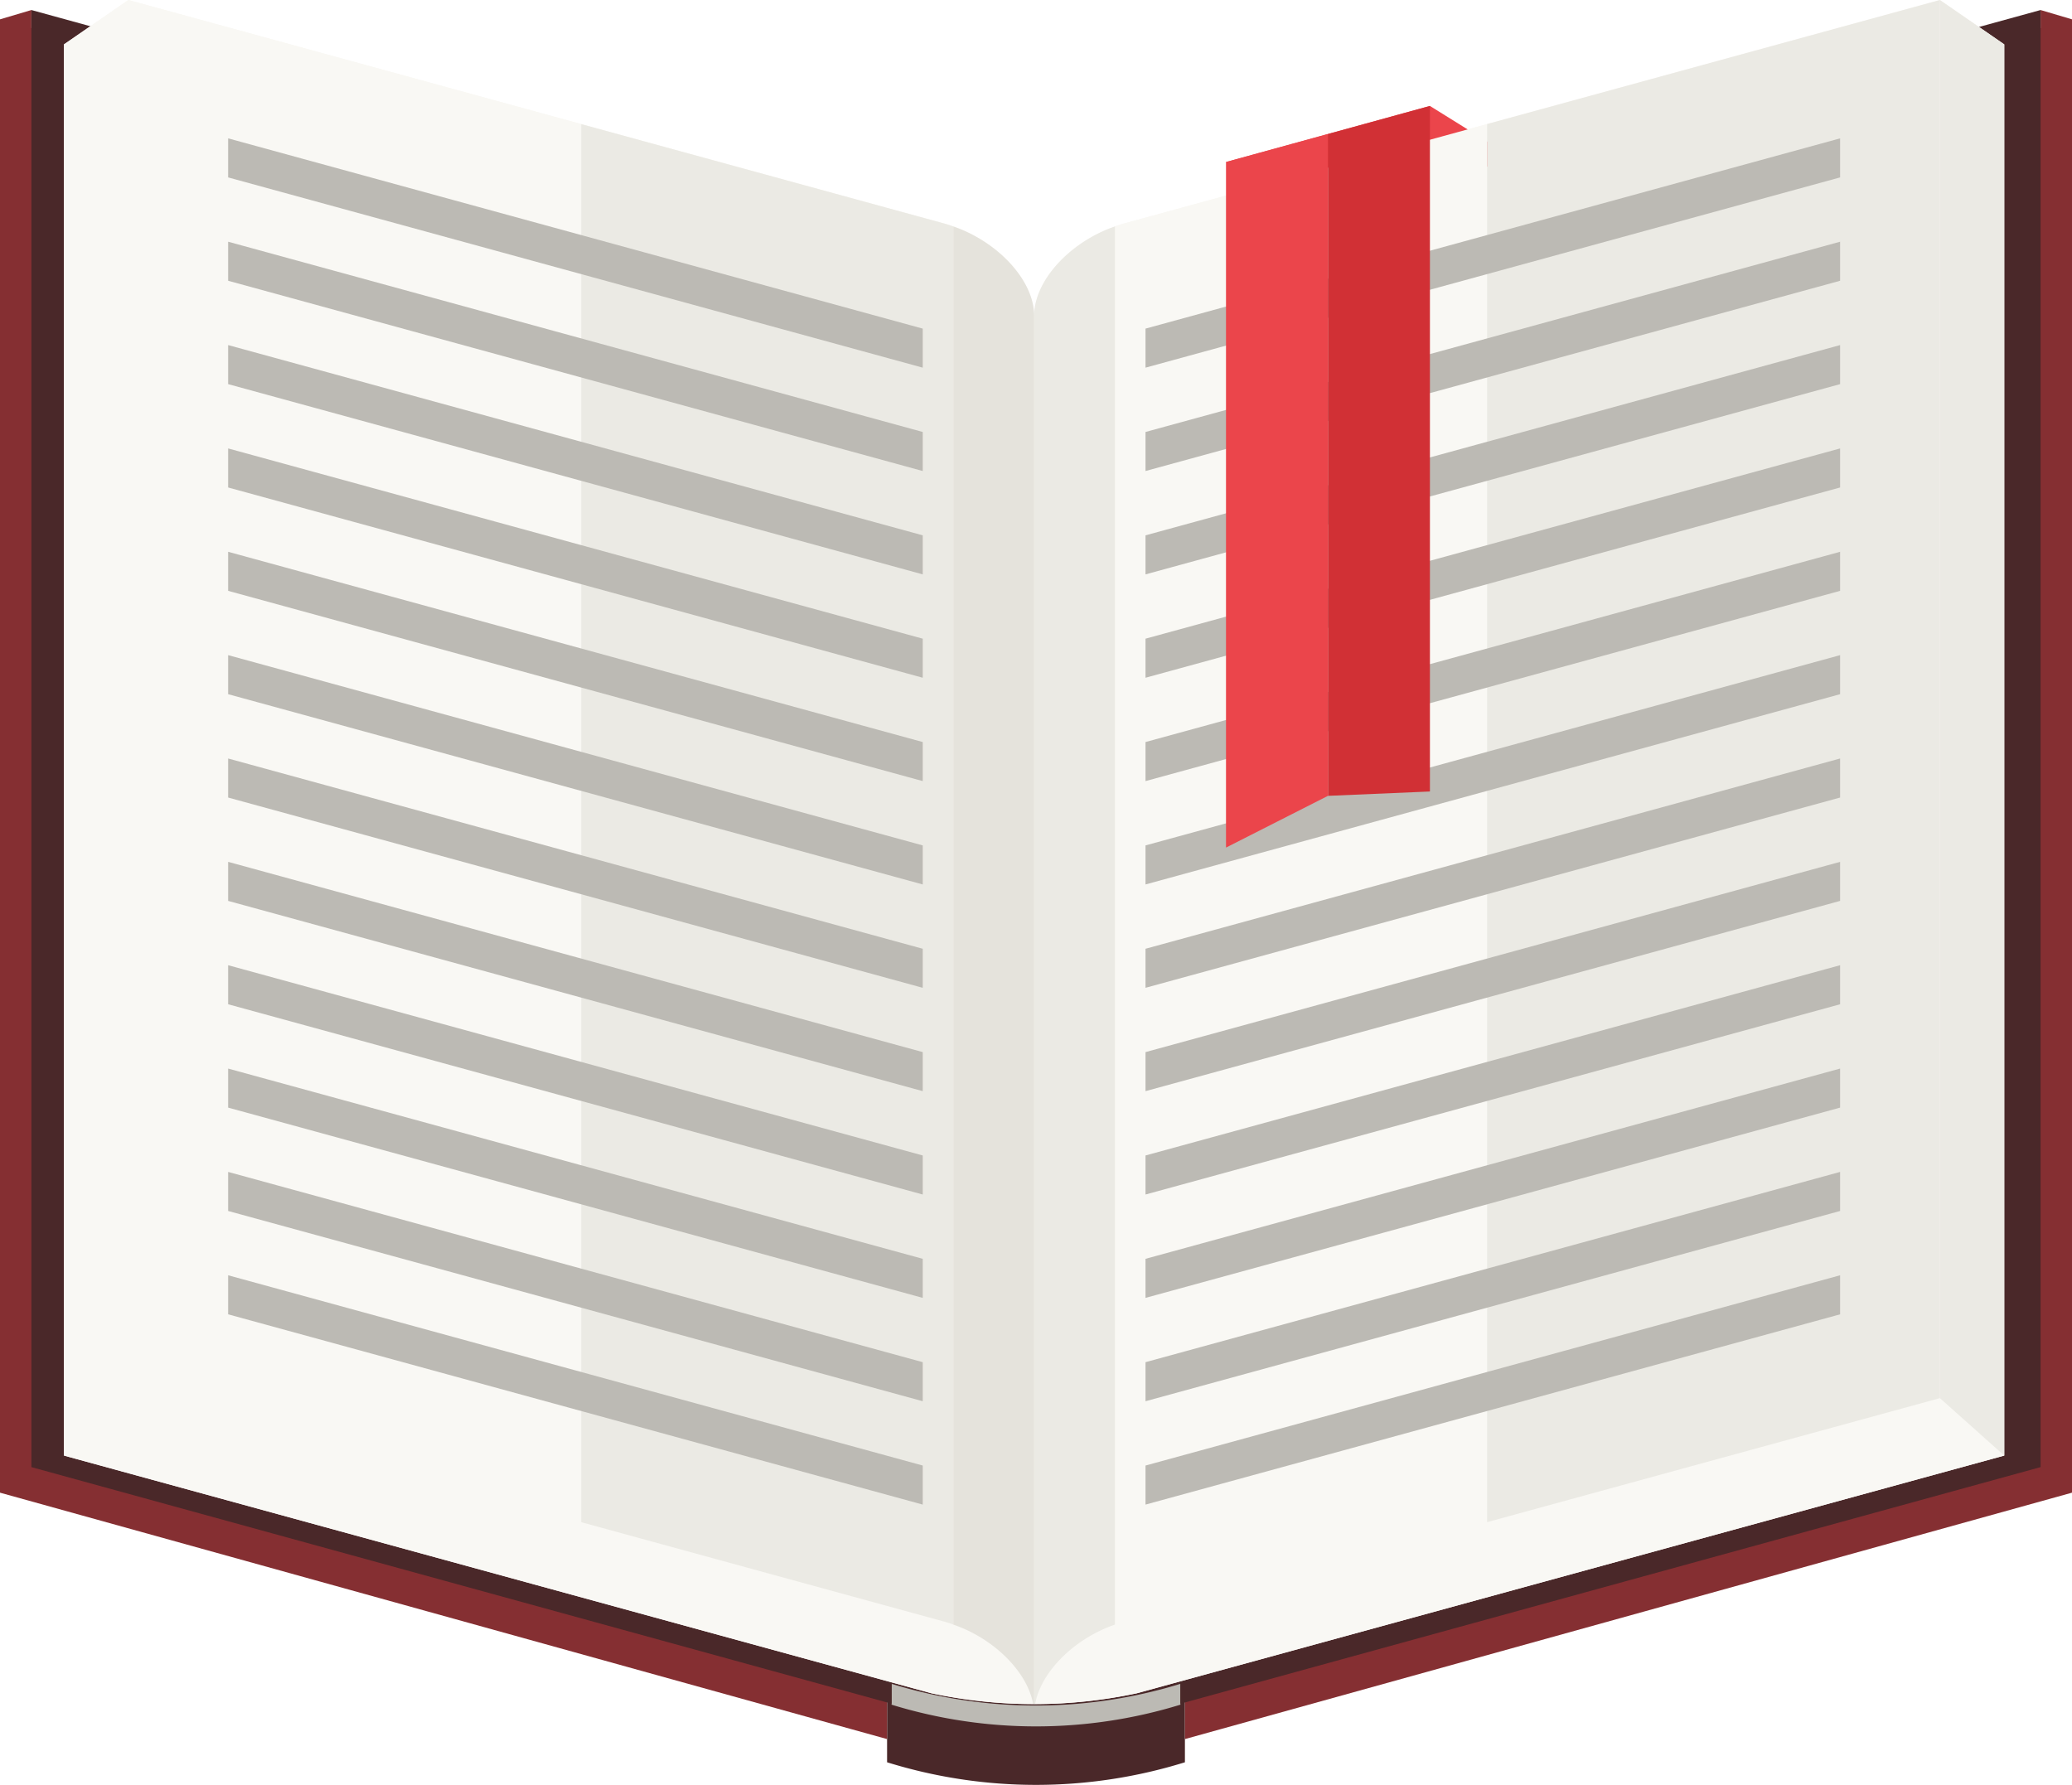 <svg xmlns="http://www.w3.org/2000/svg" viewBox="0 0 235.4 202.807">
  <defs>
    <style>
      .a {
        fill: #4a2829;
      }

      .b {
        fill: #bcbab4;
      }

      .c {
        fill: #852f32;
      }

      .d {
        fill: #f9f8f4;
      }

      .e {
        fill: #eb454b;
      }

      .f {
        fill: #ebeae4;
      }

      .g {
        fill: #e5e3dc;
      }

      .h {
        fill: #d13035;
      }
    </style>
  </defs>
  <title>book</title>
  <g>
    <g>
      <path class="a" d="M283.481,250.125V399.432a57.008,57.008,0,0,0,33.837,0V250.125Z" transform="translate(-182.7 -199.193)"/>
      <path class="b" d="M283.994,390.518v2.37a55.81,55.81,0,0,0,32.812,0v-2.37a55.831,55.831,0,0,1-32.812,0Z" transform="translate(-182.7 -199.193)"/>
      <g>
        <polygon class="c" points="48.399 15.645 3.568 3.189 3.568 1.139 0 2.197 0 169.605 48.399 183.051 96.798 196.496 100.781 197.603 100.781 30.197 96.798 29.09 48.399 15.645"/>
        <polygon class="c" points="231.831 1.139 231.831 3.189 187.001 15.645 138.602 29.09 134.619 30.197 134.619 197.603 138.602 196.496 187.001 183.051 235.4 169.605 235.4 2.197 231.831 1.139"/>
      </g>
      <g>
        <polygon class="a" points="184.899 14.049 137.968 26.957 134.106 28.02 134.106 193.583 137.968 192.52 184.899 179.611 231.831 166.701 231.831 1.139 184.899 14.049"/>
        <polygon class="a" points="50.501 14.049 3.568 1.139 3.568 166.701 50.501 179.611 97.432 192.52 101.294 193.583 101.294 28.02 97.432 26.957 50.501 14.049"/>
      </g>
    </g>
    <path class="d" d="M197.283,199.193l51.453,14.1,34.683,9.5,6.548,1.793v0l.013,0v0l.047.013h-.007c.337.092.664.209.99.325a16.443,16.443,0,0,1,1.669.683c4.32,2.073,7.5,5.922,7.509,9.469.008-3.547,3.189-7.4,7.509-9.469a16.443,16.443,0,0,1,1.669-.683c.327-.116.654-.233.991-.325h-.007l.046-.013v0l.013,0v0l6.548-1.793,34.683-9.5,51.452-14.1,7.314,5.043V364.584l-98.54,27.006a55.959,55.959,0,0,1-11.567,1.232l-.11,0h0l-.11,0a55.955,55.955,0,0,1-11.566-1.232L189.97,364.584V204.236Z" transform="translate(-182.7 -199.193)"/>
    <polygon class="e" points="162.454 12.038 172.187 18.094 147.176 24.563 139.286 18.41 162.454 12.038"/>
    <path class="d" d="M310.409,383.447v0l-.013,0h0l-.046.013h.007a15.783,15.783,0,0,0-2.66,1.008c-3.869,1.857-6.818,5.139-7.4,8.352a55.959,55.959,0,0,0,11.567-1.232l98.54-27.006-7.314-6.527Z" transform="translate(-182.7 -199.193)"/>
    <polygon class="d" points="14.583 0 14.583 7.046 14.583 158.863 7.269 165.391 7.269 5.043 14.583 0"/>
    <g>
      <polygon class="f" points="220.391 0 220.391 7.046 220.391 158.863 168.939 172.959 168.939 14.096 220.391 0"/>
      <path class="d" d="M310.356,224.6h-.007l.046-.013v0l.013,0v0l6.548-1.793,34.683-9.5V372.152l-34.683,9.5-6.548,1.794v0l-.013,0h0l-.046.013h.007c-.337.092-.664.209-.991.324V224.925C309.692,224.809,310.019,224.691,310.356,224.6Z" transform="translate(-182.7 -199.193)"/>
      <path class="f" d="M307.7,225.607a16.443,16.443,0,0,1,1.669-.683V383.787a16.426,16.426,0,0,0-1.669.684c-3.869,1.857-6.818,5.139-7.4,8.352l-.111,0V235.09C300.187,231.539,303.371,227.684,307.7,225.607Z" transform="translate(-182.7 -199.193)"/>
    </g>
    <g>
      <polygon class="b" points="209.055 15.721 209.055 20.158 130.143 41.775 130.143 37.339 209.055 15.721"/>
      <polygon class="b" points="209.055 27.465 209.055 31.901 130.143 53.52 130.143 49.082 209.055 27.465"/>
      <polygon class="b" points="209.055 39.209 209.055 43.646 130.143 65.264 130.143 60.827 209.055 39.209"/>
      <polygon class="b" points="209.055 50.953 209.055 55.39 130.143 77.008 130.143 72.57 209.055 50.953"/>
      <polygon class="b" points="209.055 62.697 209.055 67.135 130.143 88.752 130.143 84.314 209.055 62.697"/>
      <polygon class="b" points="209.055 74.44 209.055 78.877 130.143 100.496 130.143 96.059 209.055 74.44"/>
      <polygon class="b" points="209.055 86.184 209.055 90.621 130.143 112.239 130.143 107.803 209.055 86.184"/>
      <polygon class="b" points="209.055 97.928 209.055 102.365 130.143 123.982 130.143 119.545 209.055 97.928"/>
      <polygon class="b" points="209.055 109.672 209.055 114.109 130.143 135.727 130.143 131.29 209.055 109.672"/>
      <polygon class="b" points="209.055 133.159 209.055 137.597 130.143 159.215 130.143 154.777 209.055 133.159"/>
      <polygon class="b" points="209.055 144.903 209.055 149.34 130.143 170.959 130.143 166.521 209.055 144.903"/>
      <polygon class="b" points="209.055 121.416 209.055 125.853 130.143 147.471 130.143 143.033 209.055 121.416"/>
    </g>
    <path class="d" d="M289.966,383.447v0l.013,0h0l.047.013h-.007a15.794,15.794,0,0,1,2.659,1.008c3.869,1.857,6.818,5.139,7.4,8.352a55.955,55.955,0,0,1-11.566-1.232L189.97,364.584l7.314-6.527Z" transform="translate(-182.7 -199.193)"/>
    <polygon class="f" points="220.391 0 220.391 7.046 220.391 158.863 227.705 165.391 227.705 5.043 220.391 0"/>
    <g>
      <polygon class="d" points="14.583 0 14.583 7.046 14.583 158.863 66.036 172.959 66.036 14.096 14.583 0"/>
      <path class="f" d="M290.019,224.6h.007l-.047-.013v0l-.013,0v0l-6.548-1.793-34.683-9.5V372.152l34.683,9.5,6.548,1.794v0l.013,0h0l.047.013h-.007c.337.092.664.209.99.324V224.925C290.683,224.809,290.356,224.691,290.019,224.6Z" transform="translate(-182.7 -199.193)"/>
      <path class="g" d="M292.678,225.607a16.443,16.443,0,0,0-1.669-.683V383.787a16.426,16.426,0,0,1,1.669.684c3.869,1.857,6.818,5.139,7.4,8.352l.111,0V235.09C300.188,231.539,297,227.684,292.678,225.607Z" transform="translate(-182.7 -199.193)"/>
    </g>
    <g>
      <polygon class="b" points="25.919 15.721 25.919 20.158 104.832 41.775 104.832 37.339 25.919 15.721"/>
      <polygon class="b" points="25.919 27.465 25.919 31.901 104.832 53.52 104.832 49.082 25.919 27.465"/>
      <polygon class="b" points="25.919 39.209 25.919 43.646 104.832 65.264 104.832 60.827 25.919 39.209"/>
      <polygon class="b" points="25.919 50.953 25.919 55.39 104.832 77.008 104.832 72.57 25.919 50.953"/>
      <polygon class="b" points="25.919 62.697 25.919 67.135 104.832 88.752 104.832 84.314 25.919 62.697"/>
      <polygon class="b" points="25.919 74.44 25.919 78.877 104.832 100.496 104.832 96.059 25.919 74.44"/>
      <polygon class="b" points="25.919 86.184 25.919 90.621 104.832 112.239 104.832 107.803 25.919 86.184"/>
      <polygon class="b" points="25.919 97.928 25.919 102.365 104.832 123.982 104.832 119.545 25.919 97.928"/>
      <polygon class="b" points="25.919 109.672 25.919 114.109 104.832 135.727 104.832 131.29 25.919 109.672"/>
      <polygon class="b" points="25.919 133.159 25.919 137.597 104.832 159.215 104.832 154.777 25.919 133.159"/>
      <polygon class="b" points="25.919 144.903 25.919 149.34 104.832 170.959 104.832 166.521 25.919 144.903"/>
      <polygon class="b" points="25.919 121.416 25.919 125.853 104.832 147.471 104.832 143.033 25.919 121.416"/>
    </g>
    <g>
      <polygon class="e" points="139.286 18.41 139.286 96.307 150.87 90.428 150.87 15.225 139.286 18.41"/>
      <polygon class="h" points="162.454 12.038 150.87 15.225 150.87 90.428 162.454 89.934 162.454 12.038"/>
    </g>
  </g>
</svg>
